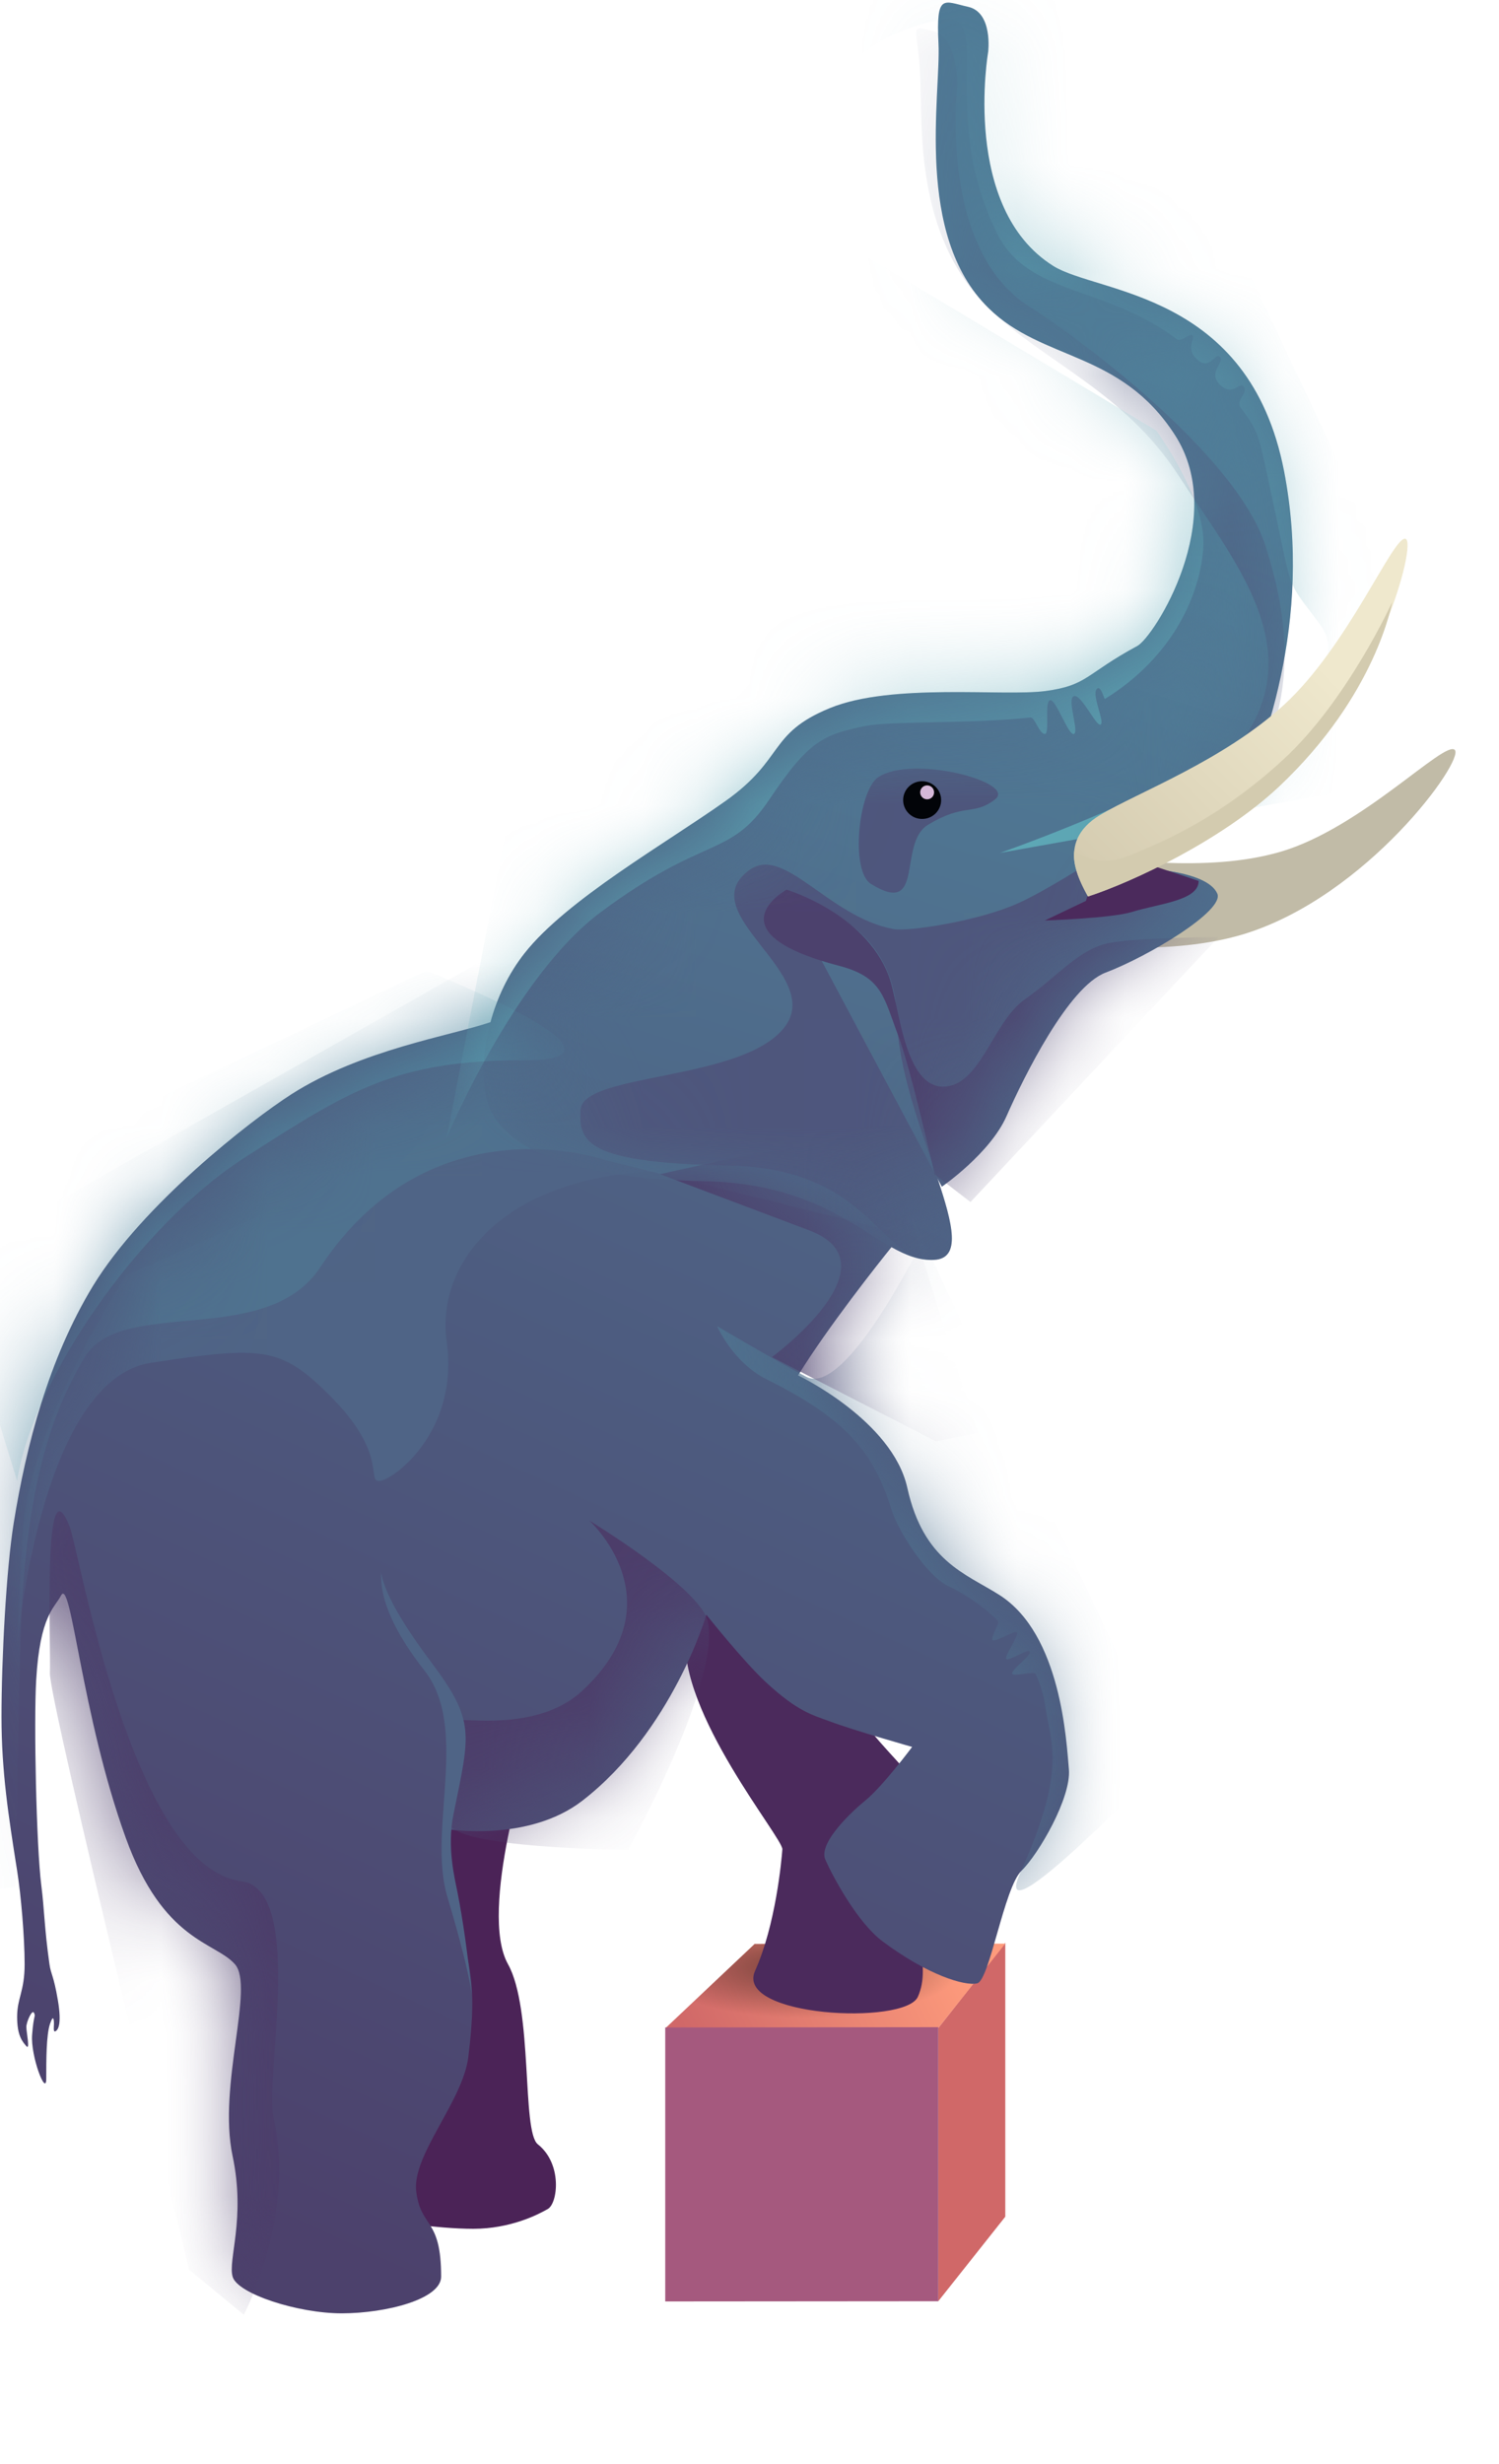 <?xml version="1.0" encoding="UTF-8"?>
<svg width="14px" height="23px" viewBox="0 0 14 23" version="1.1" xmlns="http://www.w3.org/2000/svg" xmlns:xlink="http://www.w3.org/1999/xlink">
    <title>D07EDBEC-713D-4404-ACC0-1817718EEE1E</title>
    <defs>
        <linearGradient x1="90.51%" y1="46.898%" x2="0%" y2="58.061%" id="linearGradient-1">
            <stop stop-color="#FE9B7C" offset="0%"></stop>
            <stop stop-color="#D06868" offset="100%"></stop>
        </linearGradient>
        <radialGradient cx="41.057%" cy="27.737%" fx="41.057%" fy="27.737%" r="60.073%" gradientTransform="translate(0.411,0.277),scale(0.249,1),rotate(90),scale(1,3.07),translate(-0.411,-0.277)" id="radialGradient-2">
            <stop stop-color="#000000" stop-opacity="0.5" offset="0%"></stop>
            <stop stop-color="#000000" stop-opacity="0" offset="100%"></stop>
        </radialGradient>
        <polygon id="path-3" points="3.176 0.008 0.835 0.011 -1.01153217e-13 0.799 2.55 0.796"></polygon>
        <linearGradient x1="39.336%" y1="101.288%" x2="62.072%" y2="13.528%" id="linearGradient-4">
            <stop stop-color="#4C416C" offset="0%"></stop>
            <stop stop-color="#4F7995" offset="100%"></stop>
        </linearGradient>
        <path d="M9.836,2.482 C8.975,1.941 9.229,0.485 9.229,0.485 C9.229,0.485 9.275,0.117 9.043,0.064 C8.811,0.012 8.742,-0.067 8.765,0.406 C8.789,0.879 8.537,2.194 9.233,2.876 C9.741,3.375 10.462,3.27 10.972,4.058 C11.481,4.842 10.778,5.945 10.623,6.029 C10.136,6.292 10.16,6.397 9.766,6.45 C9.371,6.503 8.331,6.372 7.752,6.609 C7.172,6.846 7.332,7.083 6.776,7.477 C6.219,7.872 5.292,8.398 4.899,8.898 C4.745,9.093 4.641,9.32 4.581,9.541 C4.207,9.669 3.377,9.796 2.723,10.213 C2.34,10.458 1.331,11.245 0.869,12.002 C0.453,12.685 0.244,13.5 0.129,14.21 C0.057,14.649 0.014,15.498 0.014,16.023 C0.014,16.541 0.08,16.954 0.16,17.462 C0.196,17.688 0.23,18.081 0.23,18.334 C0.23,18.588 0.16,18.649 0.16,18.825 C0.16,19.002 0.209,19.056 0.246,19.099 C0.283,19.142 0.246,18.966 0.246,18.92 C0.246,18.873 0.301,18.749 0.318,18.789 C0.335,18.829 0.315,18.793 0.3,18.994 C0.285,19.195 0.432,19.575 0.432,19.403 C0.432,19.23 0.432,18.994 0.467,18.891 C0.502,18.788 0.504,18.867 0.504,18.891 C0.504,18.915 0.495,18.972 0.518,18.96 C0.54,18.949 0.58,18.902 0.54,18.667 C0.5,18.433 0.476,18.433 0.462,18.334 C0.414,17.997 0.415,17.828 0.386,17.6 C0.339,17.232 0.315,16.076 0.338,15.681 C0.373,15.078 0.51,15.008 0.57,14.893 C0.665,14.709 0.759,16.005 1.174,17.153 C1.525,18.125 2.009,18.124 2.194,18.334 C2.38,18.545 2.033,19.465 2.172,20.122 C2.297,20.711 2.126,21.094 2.173,21.252 C2.219,21.409 2.776,21.593 3.193,21.593 C3.61,21.592 4.12,21.46 4.12,21.25 C4.12,20.698 3.934,20.804 3.888,20.462 C3.841,20.12 4.321,19.62 4.374,19.2 C4.466,18.464 4.373,18.307 4.234,17.755 C4.225,17.72 4.164,17.072 4.164,17.072 C4.164,17.072 4.929,17.202 5.439,16.808 C6.282,16.155 6.597,15.072 6.597,15.072 C6.597,15.072 6.944,15.508 7.154,15.703 C7.456,15.982 7.594,16.009 7.757,16.07 C7.966,16.149 8.519,16.306 8.519,16.306 C8.519,16.306 8.244,16.674 8.082,16.806 C7.967,16.899 7.639,17.2 7.708,17.358 C7.778,17.516 8.006,17.943 8.242,18.12 C8.662,18.435 9.01,18.54 9.126,18.513 C9.242,18.487 9.378,17.62 9.54,17.462 C9.702,17.304 10.006,16.778 9.983,16.515 C9.96,16.258 9.912,15.254 9.333,14.887 C9.018,14.687 8.626,14.574 8.474,13.888 C8.335,13.258 7.454,12.838 7.454,12.838 C7.733,12.385 8.201,11.796 8.326,11.641 C8.461,11.717 8.586,11.767 8.725,11.76 C8.978,11.746 8.901,11.431 8.755,10.998 L8.797,11.076 C8.797,11.076 9.247,10.766 9.4,10.419 C9.562,10.051 9.978,9.209 10.326,9.078 C10.727,8.926 11.439,8.499 11.369,8.341 C11.271,8.12 10.65,8.105 10.65,8.105 C10.65,8.105 11.444,7.767 11.484,7.684 C11.808,7.025 12.263,5.794 11.993,4.399 C11.667,2.717 10.253,2.744 9.836,2.482 Z" id="path-5"></path>
        <path d="M0.869,2.527 C0.453,3.21 0.244,4.025 0.129,4.735 C0.057,5.174 0.014,6.022 0.014,6.548 C0.014,7.066 0.074,7.643 0.154,8.151 C0.27,8.887 0.41,9.728 0.503,9.701 C0.547,9.689 0.484,8.901 0.386,8.125 C0.339,7.757 0.315,6.6 0.338,6.206 C0.373,5.603 0.51,5.533 0.57,5.418 C0.665,5.234 0.759,6.53 1.174,7.677 C1.525,8.649 2.009,8.649 2.194,8.859 C2.38,9.069 2.033,9.989 2.172,10.646 C2.297,11.236 2.126,11.619 2.173,11.776 C2.219,11.934 2.776,12.118 3.193,12.117 C3.61,12.117 4.12,11.985 4.12,11.775 C4.12,11.223 3.934,11.328 3.888,10.987 C3.841,10.645 4.321,10.144 4.374,9.725 C4.466,8.989 4.373,8.831 4.234,8.28 C4.225,8.244 4.164,7.596 4.164,7.596 C4.164,7.596 4.929,7.727 5.439,7.333 C6.282,6.68 6.597,5.597 6.597,5.597 C6.597,5.597 6.944,6.033 7.154,6.228 C7.456,6.507 7.594,6.534 7.757,6.595 C7.966,6.674 8.519,6.831 8.519,6.831 C8.519,6.831 8.244,7.199 8.082,7.331 C7.967,7.424 7.639,7.725 7.708,7.883 C7.778,8.04 8.006,8.468 8.242,8.645 C8.662,8.96 9.01,9.065 9.126,9.038 C9.242,9.012 9.378,8.144 9.54,7.987 C9.702,7.829 10.006,7.303 9.983,7.04 C9.96,6.783 9.912,5.779 9.333,5.411 C9.018,5.212 8.626,5.099 8.474,4.413 C8.335,3.783 7.454,3.363 7.454,3.363 C7.778,2.837 8.357,2.127 8.357,2.127 L4.705,0.014 C4.433,0.165 3.465,0.265 2.723,0.738 C2.34,0.983 1.331,1.77 0.869,2.527 Z" id="path-7"></path>
        <filter x="-31.2%" y="-20.8%" width="162.5%" height="141.7%" filterUnits="objectBoundingBox" id="filter-9">
            <feOffset dx="0" dy="0" in="SourceAlpha" result="shadowOffsetOuter1"></feOffset>
            <feGaussianBlur stdDeviation="0.5" in="shadowOffsetOuter1" result="shadowBlurOuter1"></feGaussianBlur>
            <feColorMatrix values="0 0 0 0 0   0 0 0 0 0   0 0 0 0 0  0 0 0 0.5 0" type="matrix" in="shadowBlurOuter1" result="shadowMatrixOuter1"></feColorMatrix>
            <feMerge>
                <feMergeNode in="shadowMatrixOuter1"></feMergeNode>
                <feMergeNode in="SourceGraphic"></feMergeNode>
            </feMerge>
        </filter>
        <path d="M4.736,2.862 C5.244,3.361 5.965,3.255 6.475,4.044 C6.983,4.828 6.28,5.931 6.126,6.015 C5.639,6.278 5.662,6.383 5.268,6.436 C5.137,6.454 4.934,6.451 4.7,6.448 C4.232,6.443 3.641,6.437 3.254,6.595 C2.675,6.832 2.834,7.068 2.278,7.463 C1.722,7.858 0.795,8.384 0.401,8.884 C0.007,9.383 -0.062,10.093 0.101,10.382 C0.263,10.671 0.75,10.986 2.072,11.011 C3.393,11.036 3.718,11.772 4.228,11.745 C4.48,11.732 4.403,11.417 4.258,10.984 L4.3,11.062 C4.3,11.062 4.749,10.752 4.902,10.405 C5.064,10.037 5.481,9.195 5.829,9.064 C6.23,8.912 6.941,8.485 6.872,8.327 C6.774,8.106 6.153,8.091 6.153,8.091 C6.153,8.091 6.947,7.753 6.987,7.67 C7.31,7.011 7.765,5.78 7.495,4.384 C7.17,2.703 5.756,2.73 5.338,2.467 C4.478,1.926 4.732,0.471 4.732,0.471 C4.732,0.471 4.778,0.103 4.546,0.05 C4.465,0.032 4.403,0.01 4.359,0.01 C4.277,0.01 4.253,0.085 4.268,0.392 C4.291,0.865 4.04,2.179 4.736,2.862 Z" id="path-10"></path>
        <linearGradient x1="57.778%" y1="-2.451%" x2="37.126%" y2="98.382%" id="linearGradient-12">
            <stop stop-color="#5190A5" offset="0%"></stop>
            <stop stop-color="#4E6586" offset="100%"></stop>
        </linearGradient>
        <linearGradient x1="74.885%" y1="36.436%" x2="9.541%" y2="100%" id="linearGradient-13">
            <stop stop-color="#EFE8CD" offset="0%"></stop>
            <stop stop-color="#D3CAAF" offset="100%"></stop>
        </linearGradient>
    </defs>
    <g id="Designs" stroke="none" stroke-width="1" fill="none" fill-rule="evenodd">
        <g id="DashLanding_TeamP1" transform="translate(-34, -19)">
            <g id="Group" transform="translate(34, 14)">
                <g id="Group-Copy-9" transform="translate(0, 5)">
                    <g id="Group-30" transform="translate(6.213, 18.134)">
                        <polygon id="Fill-3" fill="#D06868" points="3.176 2.87309376e-14 2.55 0.796 2.55 3.346 3.176 2.557"></polygon>
                        <g id="Fill-8">
                            <use fill="url(#linearGradient-1)" xlink:href="#path-3"></use>
                            <use fill="url(#radialGradient-2)" xlink:href="#path-3"></use>
                        </g>
                        <polygon id="Fill-5" fill="#A5597E" points="2.55 0.788 -1.18588767e-13 0.791 -1.18588767e-13 3.348 2.55 3.346"></polygon>
                    </g>
                    <path d="M9.619,8.737 C9.619,8.6 9.524,8.025 10.022,8.01 C10.42,7.998 11.249,8.158 11.961,7.95 C12.717,7.728 13.493,6.905 13.587,7 C13.68,7.096 12.771,8.363 11.62,8.718 C10.946,8.925 10.045,8.841 9.619,8.737 C9.453,8.696 9.702,8.86 9.1,8.738" id="Tusk-2" fill="#C1BBA7"></path>
                    <g id="Group-71">
                        <g id="Group-20" transform="translate(3.338, 13.812)">
                            <path d="M0.272,6.913 C0.272,6.913 0.735,6.992 1.083,6.992 C1.431,6.991 1.686,6.86 1.778,6.807 C1.871,6.755 1.917,6.387 1.685,6.203 C1.533,6.082 1.643,4.945 1.406,4.521 C1.128,4.022 1.614,2.524 1.614,2.524 L0.015,3.576 C0.015,3.576 0.364,5.652 0.387,5.836 C0.41,6.02 0.179,6.835 0.272,6.913" id="Fill-1" fill="#4B2357"></path>
                            <path d="M4.235,0.012 C4.235,0.012 4.092,0.772 4.38,1.616 C4.668,2.46 5.323,2.731 5.341,3.128 C5.349,3.305 5.267,3.496 5.217,3.792 C5.155,4.162 5.372,4.523 5.234,4.827 C5.112,5.094 3.52,5.014 3.714,4.584 C3.907,4.154 3.961,3.555 3.969,3.45 C3.976,3.345 2.991,2.173 3.067,1.442 C3.142,0.71 2.715,0.511 2.715,0.511 L4.235,0.012 Z" id="Fill-16" fill="#4B2A5C"></path>
                        </g>
                        <mask id="mask-6" fill="white">
                            <use xlink:href="#path-5"></use>
                        </mask>
                        <use id="Fill-52" fill="url(#linearGradient-4)" xlink:href="#path-5"></use>
                        <g id="Group-36" mask="url(#mask-6)">
                            <g transform="translate(0, 9.475)">
                                <mask id="mask-8" fill="white">
                                    <use xlink:href="#path-7"></use>
                                </mask>
                                <g id="Clip-34" stroke="none" fill="none"></g>
                                <path d="M0.16,5.9 C0.16,5.9 0.369,3.403 1.412,3.245 C2.455,3.088 2.621,3.095 3.074,3.545 C3.63,4.097 3.419,4.348 3.542,4.348 C3.664,4.348 4.29,3.892 4.172,3.051 C4.058,2.237 4.835,1.384 6.485,1.46 C8.135,1.537 4.588,0.906 4.588,0.906 L1.18,2.43 C1.18,2.43 0.23,3.85 0.207,4.927 L0.16,5.9 Z" id="Fill-21" stroke="none" fill="#4F6486" fill-rule="evenodd" mask="url(#mask-8)"></path>
                                <path d="M5.867,7.792 C5.867,7.792 4.188,7.78 4.199,7.533 C4.21,7.285 4.289,6.933 4.221,6.595 C4.207,6.527 4.984,6.728 5.438,6.307 C6.339,5.473 5.504,4.718 5.504,4.718 C5.504,4.718 6.536,5.346 6.609,5.655 C6.741,6.21 5.867,7.792 5.867,7.792" id="Fill-27" stroke="none" fill="#4C3D6A" fill-rule="evenodd" mask="url(#mask-8)"></path>
                                <path d="M0.142,8.138 C0.142,8.138 0.175,6.705 0.187,6.009 C0.21,4.721 0.383,3.872 0.789,3.197 C1.136,2.618 2.485,3.12 2.991,2.354 C4.033,0.777 5.656,1.354 5.656,1.354 L8.624,2.087 C8.624,2.087 7.906,3.569 7.532,3.377 C7.277,3.245 6.698,2.904 6.698,2.904 C6.698,2.904 6.845,3.245 7.164,3.402 C7.906,3.77 8.161,4.085 8.324,4.61 C8.392,4.83 8.661,5.235 8.85,5.326 C9.036,5.415 9.191,5.528 9.318,5.651 C9.344,5.677 9.247,5.808 9.271,5.834 C9.293,5.858 9.479,5.738 9.498,5.762 C9.52,5.788 9.379,5.983 9.398,6.009 C9.417,6.036 9.599,5.913 9.616,5.94 C9.64,5.977 9.435,6.112 9.455,6.149 C9.469,6.175 9.66,6.123 9.672,6.149 C9.72,6.257 9.75,6.36 9.762,6.449 C9.809,6.791 9.971,7.027 9.531,8 C9.209,8.712 10.898,6.948 10.898,6.948 L6.79,-1.801 L-0.603,2.383 L-0.043,8.164 L0.142,8.138 Z" id="Fill-24" stroke="none" fill="#4F728F" fill-rule="evenodd" mask="url(#mask-8)"></path>
                                <path d="M9.135,3.9 C9.135,3.9 8.334,1.47 8.345,1.22 C8.356,0.971 6.166,1.485 6.166,1.485 C6.166,1.485 6.99,1.795 7.557,2.009 C8.392,2.324 7.21,3.192 7.21,3.192 L8.741,3.979 L9.135,3.9 Z" id="Fill-30" stroke="none" fill="#4C416D" fill-rule="evenodd" mask="url(#mask-8)"></path>
                                <path d="M1.767,11.711 C1.767,11.711 0.454,6.39 0.466,6.14 C0.477,5.891 0.397,4.127 0.65,4.774 C0.743,5.01 1.232,7.953 2.252,8.084 C2.851,8.161 2.47,9.921 2.555,10.291 C2.764,11.211 2.277,12.131 2.277,12.131 L1.767,11.711 Z" id="Fill-33" stroke="none" fill="#4C3D6A" fill-rule="evenodd" mask="url(#mask-8)"></path>
                                <path d="M0.16,4.348 C0.302,3.403 1.298,1.966 2.281,1.333 C3.265,0.701 3.693,0.421 4.901,0.421 C6.108,0.421 3.981,-0.414 3.981,-0.414 L0.302,1.333 C0.302,1.333 -0.366,1.488 -0.389,2.566 L0.16,4.348 Z" id="Fill-21-Copy" stroke="none" fill="#5191A6" fill-rule="evenodd" mask="url(#mask-8)"></path>
                            </g>
                        </g>
                        <g id="Head" filter="url(#filter-9)" mask="url(#mask-6)">
                            <g transform="translate(4.497, 0.014)">
                                <mask id="mask-11" fill="white">
                                    <use xlink:href="#path-10"></use>
                                </mask>
                                <g id="Clip-49" stroke="none" fill="none"></g>
                                <path d="M4.736,2.862 C5.244,3.361 5.965,3.255 6.475,4.044 C6.983,4.828 6.28,5.931 6.126,6.015 C5.639,6.278 5.662,6.383 5.268,6.436 C5.137,6.454 4.934,6.451 4.7,6.448 C4.232,6.443 3.641,6.437 3.254,6.595 C2.675,6.832 2.834,7.068 2.278,7.463 C1.722,7.858 0.795,8.384 0.401,8.884 C0.007,9.383 -0.062,10.093 0.101,10.382 C0.263,10.671 0.75,10.986 2.072,11.011 C3.393,11.036 3.718,11.772 4.228,11.745 C4.48,11.732 4.403,11.417 4.258,10.984 L4.3,11.062 C4.3,11.062 4.749,10.752 4.902,10.405 C5.064,10.037 5.481,9.195 5.829,9.064 C6.23,8.912 6.941,8.485 6.872,8.327 C6.774,8.106 6.153,8.091 6.153,8.091 C6.153,8.091 6.947,7.753 6.987,7.67 C7.31,7.011 7.765,5.78 7.495,4.384 C7.17,2.703 5.756,2.73 5.338,2.467 C4.478,1.926 4.732,0.471 4.732,0.471 C4.732,0.471 4.778,0.103 4.546,0.05 C4.465,0.032 4.403,0.01 4.359,0.01 C4.277,0.01 4.253,0.085 4.268,0.392 C4.291,0.865 4.04,2.179 4.736,2.862 Z" id="Fill-39" stroke="none" fill="url(#linearGradient-12)" fill-rule="evenodd" mask="url(#mask-11)"></path>
                                <path d="M4.3,11.062 C4.3,11.062 4.749,10.752 4.902,10.405 C5.064,10.037 5.481,9.195 5.829,9.064 C6.23,8.912 6.941,8.485 6.872,8.327 C6.774,8.106 6.153,8.091 6.153,8.091 C6.153,8.091 6.947,7.753 6.987,7.67 C7.31,7.011 7.753,6.424 7.322,5.081 C7.043,4.214 5.536,3.111 5.118,2.849 C4.258,2.308 4.445,0.773 4.445,0.773 C4.445,0.773 4.445,0.326 4.213,0.274 C3.981,0.221 4.074,0.221 4.097,0.694 C4.12,1.167 4.04,2.179 4.736,2.862 C5.244,3.361 6,3.637 6.51,4.425 C7.018,5.209 7.763,6.053 7.068,6.947 C6.711,7.406 5.423,8.236 5.005,8.42 C4.636,8.584 3.986,8.684 3.846,8.658 C3.239,8.543 2.826,7.87 2.502,8.107 C1.95,8.509 3.221,9.079 2.827,9.578 C2.433,10.078 0.951,10 0.926,10.342 C0.903,10.657 0.996,10.841 2.318,10.866 C3.639,10.892 3.718,11.772 4.228,11.745 C4.738,11.719 3.903,10.458 3.879,9.486 C3.855,8.513 2.858,8.356 2.858,8.356" id="Fill-42" stroke="none" fill="#4E567C" fill-rule="evenodd" mask="url(#mask-11)"></path>
                                <path d="M2.687,7.45 C3.057,6.897 3.196,6.845 3.567,6.766 C3.818,6.712 4.533,6.746 5.128,6.683 C5.166,6.679 5.21,6.837 5.261,6.837 C5.311,6.837 5.254,6.534 5.31,6.522 C5.366,6.51 5.481,6.855 5.533,6.837 C5.585,6.819 5.463,6.507 5.533,6.484 C5.602,6.461 5.742,6.773 5.782,6.749 C5.822,6.725 5.703,6.484 5.742,6.423 C5.781,6.363 5.815,6.514 5.822,6.51 C6.464,6.115 6.72,5.519 6.742,5.081 C6.765,4.635 6.301,4.004 6.301,4.004 L2.846,1.931 C2.846,1.931 2.925,0.393 4.305,0.169 C4.792,0.089 4.254,1.035 4.816,2.166 C5.107,2.75 5.814,2.643 6.491,3.15 C6.538,3.186 6.612,3.091 6.642,3.117 C6.672,3.144 6.566,3.233 6.685,3.342 C6.803,3.45 6.854,3.269 6.898,3.318 C6.943,3.367 6.778,3.462 6.898,3.578 C7.019,3.695 7.081,3.539 7.121,3.597 C7.162,3.655 7.038,3.725 7.091,3.793 C7.259,4.008 7.265,4.083 7.345,4.45 C7.596,5.603 7.494,5.356 7.832,5.816 C8.473,6.689 4.843,7.947 4.843,7.947 L9.131,7.182 L8.87,6.136 L2.957,-6.401 L-0.325,10.605 C-0.325,10.605 0.3,9.107 1.111,8.502 C2.091,7.771 2.316,8.002 2.687,7.45 Z" id="Fill-45" stroke="none" fill="#5DA7B5" fill-rule="evenodd" mask="url(#mask-11)"></path>
                                <path d="M4.567,11.206 L4.232,10.948 C4.232,10.948 4.011,9.966 3.893,9.656 C3.754,9.288 3.744,9.106 3.337,9 C2.131,8.685 2.849,8.29 2.849,8.29 C2.849,8.29 3.638,8.526 3.824,9.157 C3.902,9.422 3.963,10.129 4.311,10.129 C4.659,10.129 4.774,9.524 5.075,9.314 C5.377,9.103 5.585,8.84 5.863,8.788 C6.142,8.735 6.883,8.734 6.883,8.734 L4.567,11.206 Z" id="Fill-48" stroke="none" fill="#4C416D" fill-rule="evenodd" mask="url(#mask-11)"></path>
                                <path d="M4.17,7.685 C4.518,7.475 4.588,7.606 4.796,7.448 C5.005,7.29 4.031,7.028 3.707,7.239 C3.521,7.359 3.442,8.117 3.638,8.237 C4.148,8.552 3.883,7.859 4.17,7.685 Z" id="Fill-63" stroke="none" fill="#4E567C" fill-rule="evenodd" mask="url(#mask-11)"></path>
                            </g>
                        </g>
                    </g>
                    <path d="M4.235,16.937 C4.389,16.177 4.444,16.071 4.025,15.512 C3.745,15.139 3.59,14.861 3.56,14.679 C3.548,14.929 3.682,15.233 3.964,15.593 C4.387,16.133 3.992,17.076 4.177,17.7 C4.301,18.116 4.378,18.422 4.407,18.616 C4.37,18.247 4.325,17.929 4.273,17.664 C4.247,17.532 4.173,17.243 4.235,16.937 Z" id="Path-15" fill="#4F6486"></path>
                    <path d="M9.758,8.592 C9.758,8.592 10.379,8.571 10.569,8.513 C10.824,8.434 11.195,8.407 11.195,8.223 L10.795,8.09 L10.164,8.339 L10.142,8.409 L9.758,8.592 Z" id="Fill-55" fill="#4B2A5C"></path>
                    <path d="M11.991,6.58 C11.425,7.099 10.628,7.396 10.276,7.606 L10.276,7.606 C9.836,7.869 10.114,8.263 10.161,8.368 L10.161,8.368 C10.577,8.233 11.412,7.842 11.945,7.342 L11.945,7.342 C12.856,6.488 13.242,5.055 13.126,5.029 L13.126,5.029 C13.125,5.028 13.123,5.028 13.122,5.028 L13.122,5.028 C13,5.028 12.586,6.035 11.991,6.58" id="Tusk" fill="url(#linearGradient-13)"></path>
                    <path d="M10.161,8.368 C9.989,8.066 10.036,7.935 10.036,7.935 C10.036,7.935 10.221,8.119 10.546,7.987 C10.92,7.835 11.416,7.612 11.983,7.092 C12.585,6.54 13.002,5.62 13.002,5.62 C13.002,5.62 12.856,6.488 11.945,7.342 C11.412,7.842 10.577,8.233 10.161,8.368" id="Fill-61" fill="#D3CBAF"></path>
                    <g id="Eye" transform="translate(8.435, 7.292)">
                        <path d="M0,0.176 C-5.29615698e-05,0.079 0.079,5.26204918e-05 0.177,0 C0.275,-7.87830867e-05 0.355,0.079 0.355,0.176 C0.355,0.273 0.276,0.352 0.178,0.352 C0.08,0.353 5.30145801e-05,0.274 0,0.176" id="Fill-66" fill="#020408"></path>
                        <path d="M0.289,0.104 C0.289,0.14 0.26,0.169 0.224,0.169 C0.188,0.169 0.159,0.14 0.159,0.104 C0.159,0.068 0.188,0.039 0.224,0.039 C0.26,0.039 0.289,0.068 0.289,0.104" id="Fill-68" fill="#D5B8D8"></path>
                    </g>
                </g>
            </g>
        </g>
    </g>
</svg>